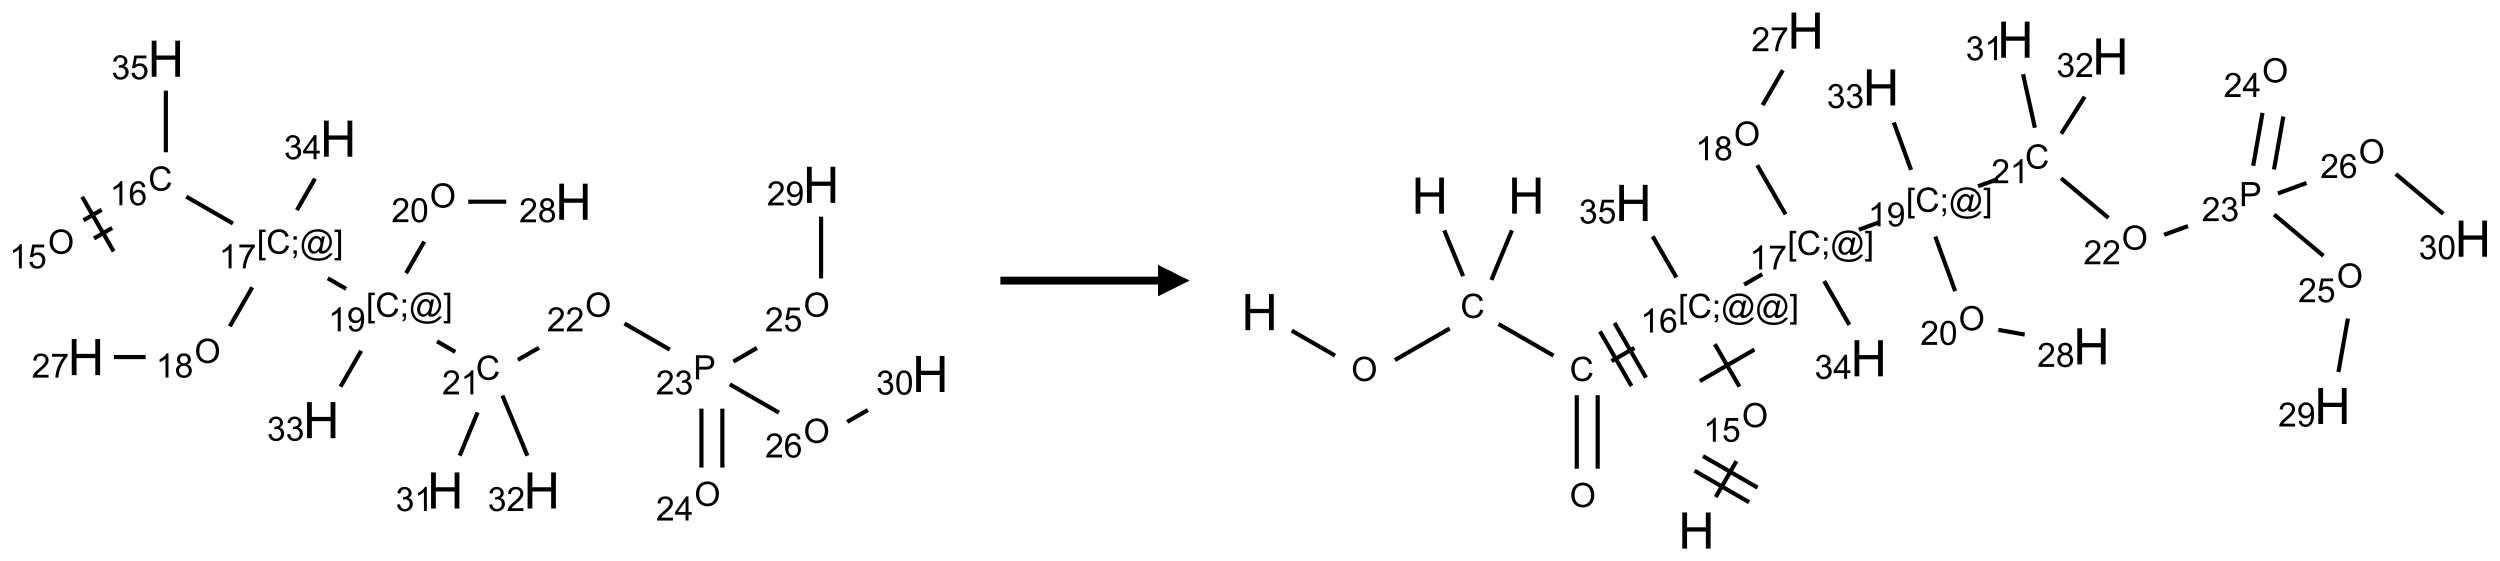 <?xml version="1.0" encoding="UTF-8"?>
<svg xmlns="http://www.w3.org/2000/svg" xmlns:xlink="http://www.w3.org/1999/xlink" width="793" height="178" viewBox="0 0 793 178">
<defs>
<g>
<g id="glyph-0-0">
<path d="M 1.332 0 L 1.332 -6.668 L 6.668 -6.668 L 6.668 0 Z M 1.5 -0.168 L 6.5 -0.168 L 6.5 -6.5 L 1.5 -6.5 Z M 1.5 -0.168 "/>
</g>
<g id="glyph-0-1">
<path d="M 0.516 -3.719 C 0.516 -4.984 0.855 -5.977 1.535 -6.695 C 2.215 -7.414 3.094 -7.77 4.172 -7.77 C 4.875 -7.77 5.512 -7.602 6.078 -7.266 C 6.645 -6.93 7.074 -6.461 7.371 -5.855 C 7.668 -5.254 7.816 -4.57 7.816 -3.809 C 7.816 -3.035 7.66 -2.34 7.348 -1.73 C 7.035 -1.117 6.594 -0.656 6.02 -0.34 C 5.449 -0.027 4.828 0.129 4.168 0.129 C 3.449 0.129 2.805 -0.043 2.238 -0.391 C 1.672 -0.738 1.246 -1.211 0.953 -1.812 C 0.66 -2.414 0.516 -3.047 0.516 -3.719 Z M 1.559 -3.703 C 1.559 -2.781 1.805 -2.059 2.301 -1.527 C 2.793 -1 3.414 -0.734 4.16 -0.734 C 4.922 -0.734 5.547 -1 6.039 -1.535 C 6.531 -2.07 6.777 -2.828 6.777 -3.812 C 6.777 -4.434 6.672 -4.977 6.461 -5.441 C 6.25 -5.902 5.945 -6.262 5.539 -6.52 C 5.133 -6.773 4.68 -6.902 4.176 -6.902 C 3.461 -6.902 2.848 -6.656 2.332 -6.164 C 1.816 -5.672 1.559 -4.852 1.559 -3.703 Z M 1.559 -3.703 "/>
</g>
<g id="glyph-0-2">
<path d="M 3.973 0 L 3.035 0 L 3.035 -5.973 C 2.809 -5.758 2.516 -5.543 2.148 -5.328 C 1.781 -5.113 1.453 -4.953 1.16 -4.844 L 1.16 -5.75 C 1.684 -5.996 2.145 -6.297 2.535 -6.645 C 2.93 -6.996 3.207 -7.336 3.371 -7.668 L 3.973 -7.668 Z M 3.973 0 "/>
</g>
<g id="glyph-0-3">
<path d="M 0.441 -2 L 1.426 -2.082 C 1.5 -1.605 1.668 -1.242 1.934 -1.004 C 2.199 -0.762 2.52 -0.641 2.895 -0.641 C 3.348 -0.641 3.73 -0.812 4.043 -1.152 C 4.355 -1.492 4.512 -1.941 4.512 -2.504 C 4.512 -3.039 4.359 -3.461 4.059 -3.77 C 3.758 -4.078 3.367 -4.234 2.879 -4.234 C 2.578 -4.234 2.305 -4.164 2.062 -4.027 C 1.82 -3.891 1.629 -3.715 1.488 -3.496 L 0.609 -3.609 L 1.348 -7.531 L 5.145 -7.531 L 5.145 -6.637 L 2.098 -6.637 L 1.688 -4.582 C 2.145 -4.902 2.625 -5.062 3.129 -5.062 C 3.797 -5.062 4.359 -4.832 4.816 -4.371 C 5.277 -3.91 5.504 -3.312 5.504 -2.59 C 5.504 -1.898 5.305 -1.301 4.902 -0.797 C 4.41 -0.18 3.742 0.129 2.895 0.129 C 2.199 0.129 1.633 -0.062 1.195 -0.453 C 0.758 -0.844 0.504 -1.359 0.441 -2 Z M 0.441 -2 "/>
</g>
<g id="glyph-0-4">
<path d="M 6.27 -2.676 L 7.281 -2.422 C 7.07 -1.594 6.688 -0.961 6.137 -0.523 C 5.586 -0.086 4.914 0.129 4.121 0.129 C 3.297 0.129 2.629 -0.039 2.113 -0.371 C 1.598 -0.707 1.203 -1.191 0.934 -1.828 C 0.664 -2.465 0.531 -3.145 0.531 -3.875 C 0.531 -4.672 0.684 -5.363 0.988 -5.957 C 1.293 -6.547 1.723 -6.996 2.285 -7.305 C 2.844 -7.613 3.461 -7.766 4.137 -7.766 C 4.898 -7.766 5.543 -7.57 6.062 -7.184 C 6.582 -6.793 6.945 -6.246 7.152 -5.543 L 6.156 -5.309 C 5.98 -5.863 5.723 -6.266 5.387 -6.52 C 5.051 -6.773 4.625 -6.902 4.113 -6.902 C 3.527 -6.902 3.039 -6.762 2.645 -6.48 C 2.25 -6.199 1.973 -5.82 1.812 -5.348 C 1.652 -4.871 1.574 -4.383 1.574 -3.879 C 1.574 -3.23 1.668 -2.664 1.855 -2.18 C 2.047 -1.695 2.34 -1.332 2.738 -1.094 C 3.137 -0.855 3.57 -0.734 4.035 -0.734 C 4.602 -0.734 5.082 -0.898 5.473 -1.223 C 5.867 -1.551 6.133 -2.035 6.27 -2.676 Z M 6.27 -2.676 "/>
</g>
<g id="glyph-0-5">
<path d="M 5.309 -5.766 L 4.375 -5.691 C 4.293 -6.059 4.172 -6.328 4.02 -6.496 C 3.766 -6.762 3.453 -6.895 3.082 -6.895 C 2.785 -6.895 2.523 -6.812 2.297 -6.645 C 2 -6.43 1.77 -6.117 1.598 -5.703 C 1.43 -5.289 1.34 -4.703 1.332 -3.938 C 1.559 -4.281 1.836 -4.535 2.16 -4.703 C 2.488 -4.871 2.828 -4.953 3.188 -4.953 C 3.812 -4.953 4.344 -4.723 4.785 -4.262 C 5.223 -3.801 5.441 -3.207 5.441 -2.48 C 5.441 -2 5.34 -1.555 5.133 -1.145 C 4.926 -0.73 4.641 -0.418 4.281 -0.199 C 3.922 0.02 3.512 0.129 3.051 0.129 C 2.27 0.129 1.633 -0.156 1.141 -0.73 C 0.648 -1.305 0.402 -2.254 0.402 -3.574 C 0.402 -5.051 0.672 -6.121 1.219 -6.793 C 1.695 -7.375 2.336 -7.668 3.141 -7.668 C 3.742 -7.668 4.234 -7.5 4.617 -7.16 C 5 -6.824 5.23 -6.359 5.309 -5.766 Z M 1.48 -2.473 C 1.48 -2.152 1.547 -1.844 1.684 -1.547 C 1.82 -1.25 2.016 -1.027 2.262 -0.871 C 2.508 -0.719 2.766 -0.641 3.035 -0.641 C 3.434 -0.641 3.773 -0.801 4.059 -1.121 C 4.344 -1.441 4.484 -1.875 4.484 -2.422 C 4.484 -2.949 4.344 -3.367 4.062 -3.668 C 3.781 -3.973 3.426 -4.125 3 -4.125 C 2.578 -4.125 2.219 -3.973 1.922 -3.668 C 1.625 -3.363 1.48 -2.969 1.48 -2.473 Z M 1.48 -2.473 "/>
</g>
<g id="glyph-0-6">
<path d="M 0.723 2.121 L 0.723 -7.637 L 2.793 -7.637 L 2.793 -6.859 L 1.66 -6.859 L 1.66 1.344 L 2.793 1.344 L 2.793 2.121 Z M 0.723 2.121 "/>
</g>
<g id="glyph-0-7">
<path d="M 0.949 -4.465 L 0.949 -5.531 L 2.016 -5.531 L 2.016 -4.465 Z M 0.949 0 L 0.949 -1.066 L 2.016 -1.066 L 2.016 0 C 2.016 0.391 1.945 0.711 1.809 0.949 C 1.668 1.191 1.449 1.379 1.145 1.512 L 0.887 1.109 C 1.082 1.023 1.23 0.895 1.324 0.727 C 1.418 0.559 1.469 0.316 1.48 0 Z M 0.949 0 "/>
</g>
<g id="glyph-0-8">
<path d="M 6.047 -0.848 C 5.82 -0.59 5.57 -0.379 5.289 -0.223 C 5.008 -0.062 4.73 0.016 4.449 0.016 C 4.141 0.016 3.84 -0.074 3.547 -0.254 C 3.254 -0.434 3.02 -0.715 2.836 -1.09 C 2.652 -1.465 2.562 -1.875 2.562 -2.324 C 2.562 -2.875 2.703 -3.43 2.988 -3.98 C 3.27 -4.535 3.621 -4.953 4.043 -5.23 C 4.461 -5.508 4.871 -5.645 5.266 -5.645 C 5.566 -5.645 5.855 -5.566 6.129 -5.41 C 6.402 -5.25 6.641 -5.012 6.84 -4.688 L 7.016 -5.496 L 7.949 -5.496 L 7.199 -2 C 7.094 -1.516 7.043 -1.246 7.043 -1.191 C 7.043 -1.098 7.078 -1.02 7.148 -0.949 C 7.219 -0.883 7.305 -0.848 7.406 -0.848 C 7.59 -0.848 7.832 -0.953 8.129 -1.168 C 8.527 -1.445 8.84 -1.816 9.07 -2.285 C 9.301 -2.75 9.418 -3.234 9.418 -3.73 C 9.418 -4.309 9.27 -4.852 8.973 -5.355 C 8.676 -5.859 8.23 -6.262 7.645 -6.562 C 7.055 -6.863 6.406 -7.016 5.691 -7.016 C 4.879 -7.016 4.137 -6.824 3.465 -6.445 C 2.793 -6.066 2.273 -5.52 1.902 -4.809 C 1.535 -4.098 1.348 -3.34 1.348 -2.527 C 1.348 -1.676 1.535 -0.941 1.902 -0.328 C 2.273 0.285 2.809 0.742 3.508 1.035 C 4.207 1.328 4.984 1.473 5.832 1.473 C 6.742 1.473 7.504 1.32 8.121 1.016 C 8.734 0.711 9.195 0.34 9.5 -0.098 L 10.441 -0.098 C 10.266 0.266 9.961 0.637 9.531 1.016 C 9.102 1.395 8.59 1.695 7.996 1.914 C 7.402 2.133 6.688 2.246 5.848 2.246 C 5.078 2.246 4.367 2.145 3.715 1.949 C 3.066 1.75 2.512 1.453 2.051 1.055 C 1.594 0.656 1.25 0.199 1.016 -0.316 C 0.723 -0.973 0.578 -1.684 0.578 -2.441 C 0.578 -3.289 0.75 -4.098 1.098 -4.863 C 1.523 -5.805 2.125 -6.527 2.902 -7.027 C 3.684 -7.527 4.629 -7.777 5.738 -7.777 C 6.602 -7.777 7.375 -7.602 8.059 -7.246 C 8.746 -6.895 9.285 -6.371 9.684 -5.672 C 10.02 -5.07 10.188 -4.418 10.188 -3.715 C 10.188 -2.707 9.832 -1.812 9.125 -1.031 C 8.492 -0.328 7.801 0.02 7.051 0.02 C 6.812 0.02 6.617 -0.016 6.473 -0.09 C 6.324 -0.16 6.215 -0.266 6.145 -0.402 C 6.102 -0.488 6.066 -0.637 6.047 -0.848 Z M 3.527 -2.262 C 3.527 -1.785 3.641 -1.414 3.863 -1.152 C 4.09 -0.887 4.348 -0.754 4.641 -0.754 C 4.836 -0.754 5.039 -0.812 5.254 -0.93 C 5.469 -1.047 5.676 -1.219 5.871 -1.449 C 6.066 -1.676 6.23 -1.969 6.355 -2.32 C 6.48 -2.672 6.543 -3.027 6.543 -3.379 C 6.543 -3.852 6.426 -4.219 6.191 -4.48 C 5.957 -4.738 5.672 -4.871 5.332 -4.871 C 5.109 -4.871 4.902 -4.812 4.707 -4.699 C 4.512 -4.586 4.32 -4.406 4.137 -4.156 C 3.953 -3.906 3.805 -3.602 3.691 -3.246 C 3.582 -2.887 3.527 -2.559 3.527 -2.262 Z M 3.527 -2.262 "/>
</g>
<g id="glyph-0-9">
<path d="M 2.27 2.121 L 0.203 2.121 L 0.203 1.344 L 1.332 1.344 L 1.332 -6.859 L 0.203 -6.859 L 0.203 -7.637 L 2.27 -7.637 Z M 2.27 2.121 "/>
</g>
<g id="glyph-0-10">
<path d="M 0.504 -6.637 L 0.504 -7.535 L 5.449 -7.535 L 5.449 -6.809 C 4.961 -6.289 4.48 -5.602 4.004 -4.746 C 3.527 -3.887 3.156 -3.004 2.895 -2.098 C 2.707 -1.461 2.59 -0.762 2.535 0 L 1.574 0 C 1.582 -0.602 1.703 -1.328 1.926 -2.176 C 2.152 -3.027 2.477 -3.848 2.898 -4.637 C 3.32 -5.426 3.77 -6.094 4.246 -6.637 Z M 0.504 -6.637 "/>
</g>
<g id="glyph-0-11">
<path d="M 1.887 -4.141 C 1.496 -4.281 1.207 -4.484 1.02 -4.75 C 0.832 -5.016 0.738 -5.328 0.738 -5.699 C 0.738 -6.254 0.938 -6.719 1.34 -7.098 C 1.738 -7.477 2.27 -7.668 2.934 -7.668 C 3.598 -7.668 4.137 -7.473 4.543 -7.086 C 4.949 -6.699 5.152 -6.227 5.152 -5.672 C 5.152 -5.316 5.059 -5.008 4.871 -4.746 C 4.688 -4.484 4.406 -4.281 4.027 -4.141 C 4.496 -3.988 4.852 -3.742 5.098 -3.402 C 5.34 -3.062 5.465 -2.656 5.465 -2.184 C 5.465 -1.531 5.234 -0.98 4.77 -0.535 C 4.309 -0.09 3.703 0.129 2.949 0.129 C 2.195 0.129 1.586 -0.094 1.125 -0.539 C 0.664 -0.984 0.434 -1.543 0.434 -2.207 C 0.434 -2.703 0.559 -3.121 0.809 -3.457 C 1.062 -3.793 1.422 -4.02 1.887 -4.141 Z M 1.699 -5.73 C 1.699 -5.367 1.812 -5.074 2.047 -4.844 C 2.281 -4.613 2.582 -4.5 2.953 -4.5 C 3.312 -4.5 3.609 -4.613 3.84 -4.84 C 4.07 -5.066 4.188 -5.348 4.188 -5.676 C 4.188 -6.02 4.07 -6.309 3.832 -6.543 C 3.594 -6.777 3.297 -6.895 2.941 -6.895 C 2.586 -6.895 2.289 -6.781 2.051 -6.551 C 1.816 -6.324 1.699 -6.047 1.699 -5.73 Z M 1.395 -2.203 C 1.395 -1.938 1.461 -1.676 1.586 -1.426 C 1.711 -1.176 1.902 -0.984 2.152 -0.848 C 2.402 -0.711 2.672 -0.641 2.957 -0.641 C 3.406 -0.641 3.777 -0.785 4.066 -1.074 C 4.359 -1.363 4.504 -1.727 4.504 -2.172 C 4.504 -2.625 4.355 -2.996 4.055 -3.293 C 3.754 -3.586 3.379 -3.734 2.926 -3.734 C 2.484 -3.734 2.121 -3.59 1.832 -3.297 C 1.543 -3.004 1.395 -2.641 1.395 -2.203 Z M 1.395 -2.203 "/>
</g>
<g id="glyph-0-12">
<path d="M 5.371 -0.902 L 5.371 0 L 0.324 0 C 0.316 -0.227 0.352 -0.441 0.434 -0.652 C 0.562 -0.996 0.766 -1.332 1.051 -1.668 C 1.332 -2 1.742 -2.387 2.277 -2.824 C 3.105 -3.504 3.668 -4.043 3.957 -4.441 C 4.25 -4.84 4.395 -5.215 4.395 -5.566 C 4.395 -5.938 4.262 -6.254 3.996 -6.508 C 3.73 -6.762 3.387 -6.891 2.957 -6.891 C 2.508 -6.891 2.145 -6.754 1.875 -6.484 C 1.605 -6.215 1.469 -5.84 1.465 -5.359 L 0.5 -5.457 C 0.566 -6.176 0.812 -6.727 1.246 -7.102 C 1.676 -7.477 2.254 -7.668 2.98 -7.668 C 3.711 -7.668 4.293 -7.465 4.719 -7.059 C 5.145 -6.652 5.359 -6.148 5.359 -5.547 C 5.359 -5.242 5.297 -4.941 5.172 -4.645 C 5.047 -4.352 4.84 -4.039 4.551 -3.715 C 4.262 -3.387 3.777 -2.938 3.105 -2.371 C 2.543 -1.898 2.18 -1.578 2.02 -1.41 C 1.859 -1.242 1.73 -1.07 1.625 -0.902 Z M 5.371 -0.902 "/>
</g>
<g id="glyph-0-13">
<path d="M 0.582 -1.766 L 1.484 -1.848 C 1.562 -1.426 1.707 -1.117 1.922 -0.926 C 2.137 -0.734 2.414 -0.641 2.75 -0.641 C 3.039 -0.641 3.289 -0.707 3.508 -0.84 C 3.727 -0.973 3.902 -1.148 4.043 -1.367 C 4.18 -1.586 4.297 -1.887 4.391 -2.262 C 4.484 -2.637 4.531 -3.016 4.531 -3.406 C 4.531 -3.449 4.531 -3.512 4.527 -3.594 C 4.34 -3.297 4.082 -3.055 3.758 -2.867 C 3.434 -2.68 3.082 -2.59 2.703 -2.59 C 2.07 -2.59 1.535 -2.816 1.098 -3.277 C 0.66 -3.734 0.441 -4.34 0.441 -5.09 C 0.441 -5.863 0.672 -6.484 1.129 -6.957 C 1.586 -7.43 2.156 -7.668 2.844 -7.668 C 3.34 -7.668 3.793 -7.531 4.207 -7.266 C 4.617 -7 4.93 -6.617 5.145 -6.121 C 5.355 -5.629 5.465 -4.91 5.465 -3.973 C 5.465 -2.996 5.359 -2.223 5.145 -1.645 C 4.934 -1.066 4.617 -0.625 4.199 -0.324 C 3.781 -0.02 3.293 0.129 2.73 0.129 C 2.133 0.129 1.645 -0.035 1.266 -0.367 C 0.887 -0.699 0.66 -1.164 0.582 -1.766 Z M 4.422 -5.137 C 4.422 -5.676 4.277 -6.102 3.992 -6.418 C 3.707 -6.734 3.359 -6.891 2.957 -6.891 C 2.543 -6.891 2.18 -6.719 1.871 -6.379 C 1.562 -6.039 1.406 -5.598 1.406 -5.059 C 1.406 -4.57 1.555 -4.176 1.848 -3.871 C 2.141 -3.566 2.5 -3.418 2.934 -3.418 C 3.367 -3.418 3.723 -3.57 4.004 -3.871 C 4.281 -4.176 4.422 -4.598 4.422 -5.137 Z M 4.422 -5.137 "/>
</g>
<g id="glyph-0-14">
<path d="M 0.441 -3.766 C 0.441 -4.668 0.535 -5.395 0.723 -5.945 C 0.906 -6.496 1.184 -6.922 1.551 -7.219 C 1.918 -7.516 2.375 -7.668 2.934 -7.668 C 3.344 -7.668 3.703 -7.586 4.012 -7.418 C 4.32 -7.254 4.574 -7.016 4.777 -6.707 C 4.977 -6.395 5.137 -6.016 5.25 -5.57 C 5.363 -5.125 5.422 -4.523 5.422 -3.766 C 5.422 -2.871 5.328 -2.148 5.145 -1.598 C 4.961 -1.047 4.688 -0.621 4.32 -0.32 C 3.953 -0.02 3.492 0.129 2.934 0.129 C 2.195 0.129 1.617 -0.133 1.199 -0.66 C 0.695 -1.297 0.441 -2.332 0.441 -3.766 Z M 1.406 -3.766 C 1.406 -2.512 1.555 -1.68 1.848 -1.262 C 2.141 -0.848 2.5 -0.641 2.934 -0.641 C 3.363 -0.641 3.727 -0.848 4.02 -1.266 C 4.312 -1.684 4.457 -2.516 4.457 -3.766 C 4.457 -5.023 4.312 -5.859 4.02 -6.27 C 3.727 -6.684 3.359 -6.891 2.922 -6.891 C 2.492 -6.891 2.148 -6.707 1.891 -6.344 C 1.566 -5.879 1.406 -5.02 1.406 -3.766 Z M 1.406 -3.766 "/>
</g>
<g id="glyph-0-15">
<path d="M 0.824 0 L 0.824 -7.637 L 3.703 -7.637 C 4.211 -7.637 4.598 -7.609 4.863 -7.562 C 5.238 -7.5 5.555 -7.383 5.809 -7.207 C 6.062 -7.031 6.266 -6.785 6.418 -6.469 C 6.574 -6.152 6.652 -5.805 6.652 -5.426 C 6.652 -4.777 6.445 -4.227 6.031 -3.777 C 5.617 -3.328 4.871 -3.105 3.793 -3.105 L 1.832 -3.105 L 1.832 0 Z M 1.832 -4.004 L 3.809 -4.004 C 4.461 -4.004 4.922 -4.125 5.199 -4.371 C 5.473 -4.613 5.609 -4.953 5.609 -5.395 C 5.609 -5.715 5.527 -5.988 5.367 -6.215 C 5.207 -6.441 4.992 -6.594 4.73 -6.668 C 4.559 -6.711 4.246 -6.734 3.785 -6.734 L 1.832 -6.734 Z M 1.832 -4.004 "/>
</g>
<g id="glyph-0-16">
<path d="M 0.449 -2.016 L 1.387 -2.141 C 1.492 -1.609 1.676 -1.227 1.934 -0.992 C 2.191 -0.758 2.508 -0.641 2.879 -0.641 C 3.32 -0.641 3.695 -0.793 3.996 -1.098 C 4.301 -1.402 4.453 -1.781 4.453 -2.234 C 4.453 -2.664 4.312 -3.02 4.031 -3.301 C 3.75 -3.578 3.391 -3.719 2.957 -3.719 C 2.781 -3.719 2.562 -3.684 2.297 -3.613 L 2.402 -4.438 C 2.465 -4.43 2.516 -4.426 2.551 -4.426 C 2.949 -4.426 3.312 -4.531 3.629 -4.738 C 3.949 -4.949 4.109 -5.27 4.109 -5.703 C 4.109 -6.047 3.992 -6.332 3.762 -6.559 C 3.527 -6.785 3.227 -6.895 2.859 -6.895 C 2.496 -6.895 2.191 -6.781 1.949 -6.551 C 1.707 -6.324 1.547 -5.98 1.48 -5.52 L 0.543 -5.688 C 0.656 -6.316 0.918 -6.805 1.324 -7.148 C 1.73 -7.492 2.234 -7.668 2.84 -7.668 C 3.254 -7.668 3.641 -7.578 3.988 -7.398 C 4.34 -7.219 4.609 -6.977 4.793 -6.668 C 4.98 -6.359 5.074 -6.031 5.074 -5.684 C 5.074 -5.352 4.984 -5.051 4.809 -4.781 C 4.629 -4.512 4.367 -4.297 4.02 -4.137 C 4.473 -4.031 4.824 -3.816 5.074 -3.488 C 5.324 -3.16 5.449 -2.75 5.449 -2.254 C 5.449 -1.59 5.203 -1.023 4.719 -0.559 C 4.234 -0.098 3.617 0.137 2.875 0.137 C 2.203 0.137 1.648 -0.062 1.207 -0.465 C 0.762 -0.863 0.512 -1.379 0.449 -2.016 Z M 0.449 -2.016 "/>
</g>
<g id="glyph-0-17">
<path d="M 3.449 0 L 3.449 -1.828 L 0.137 -1.828 L 0.137 -2.688 L 3.621 -7.637 L 4.387 -7.637 L 4.387 -2.688 L 5.418 -2.688 L 5.418 -1.828 L 4.387 -1.828 L 4.387 0 Z M 3.449 -2.688 L 3.449 -6.129 L 1.059 -2.688 Z M 3.449 -2.688 "/>
</g>
<g id="glyph-1-0">
<path d="M 2 0 L 2 -10 L 10 -10 L 10 0 Z M 2.25 -0.25 L 9.75 -0.25 L 9.75 -9.75 L 2.25 -9.75 Z M 2.25 -0.25 "/>
</g>
<g id="glyph-1-1">
<path d="M 1.281 0 L 1.281 -11.453 L 2.797 -11.453 L 2.797 -6.75 L 8.75 -6.75 L 8.75 -11.453 L 10.266 -11.453 L 10.266 0 L 8.75 0 L 8.75 -5.398 L 2.797 -5.398 L 2.797 0 Z M 1.281 0 "/>
</g>
</g>
</defs>
<path fill="none" stroke-width="0.033" stroke-linecap="butt" stroke-linejoin="miter" stroke="rgb(0%, 0%, 0%)" stroke-opacity="1" stroke-miterlimit="10" d="M 0.296 1.425 L 0.44 1.342 " transform="matrix(40, 0, 0, 40, 17.971, 18.623)"/>
<path fill="none" stroke-width="0.033" stroke-linecap="butt" stroke-linejoin="miter" stroke="rgb(0%, 0%, 0%)" stroke-opacity="1" stroke-miterlimit="10" d="M 0.213 1.281 L 0.357 1.198 " transform="matrix(40, 0, 0, 40, 17.971, 18.623)"/>
<path fill="none" stroke-width="0.033" stroke-linecap="butt" stroke-linejoin="miter" stroke="rgb(0%, 0%, 0%)" stroke-opacity="1" stroke-miterlimit="10" d="M 0.452 1.528 L 0.202 1.095 " transform="matrix(40, 0, 0, 40, 17.971, 18.623)"/>
<path fill="none" stroke-width="0.033" stroke-linecap="butt" stroke-linejoin="miter" stroke="rgb(0%, 0%, 0%)" stroke-opacity="1" stroke-miterlimit="10" d="M 1.028 1.094 L 1.398 1.307 " transform="matrix(40, 0, 0, 40, 17.971, 18.623)"/>
<path fill="none" stroke-width="0.033" stroke-linecap="butt" stroke-linejoin="miter" stroke="rgb(0%, 0%, 0%)" stroke-opacity="1" stroke-miterlimit="10" d="M 1.551 1.813 L 1.373 2.122 " transform="matrix(40, 0, 0, 40, 17.971, 18.623)"/>
<path fill="none" stroke-width="0.033" stroke-linecap="butt" stroke-linejoin="miter" stroke="rgb(0%, 0%, 0%)" stroke-opacity="1" stroke-miterlimit="10" d="M 0.706 2.366 L 0.454 2.366 " transform="matrix(40, 0, 0, 40, 17.971, 18.623)"/>
<path fill="none" stroke-width="0.033" stroke-linecap="butt" stroke-linejoin="miter" stroke="rgb(0%, 0%, 0%)" stroke-opacity="1" stroke-miterlimit="10" d="M 2.15 1.741 L 2.295 1.825 " transform="matrix(40, 0, 0, 40, 17.971, 18.623)"/>
<path fill="none" stroke-width="0.033" stroke-linecap="butt" stroke-linejoin="miter" stroke="rgb(0%, 0%, 0%)" stroke-opacity="1" stroke-miterlimit="10" d="M 2.771 1.701 L 2.915 1.45 " transform="matrix(40, 0, 0, 40, 17.971, 18.623)"/>
<path fill="none" stroke-width="0.033" stroke-linecap="butt" stroke-linejoin="miter" stroke="rgb(0%, 0%, 0%)" stroke-opacity="1" stroke-miterlimit="10" d="M 3.264 1.134 L 3.565 1.134 " transform="matrix(40, 0, 0, 40, 17.971, 18.623)"/>
<path fill="none" stroke-width="0.033" stroke-linecap="butt" stroke-linejoin="miter" stroke="rgb(0%, 0%, 0%)" stroke-opacity="1" stroke-miterlimit="10" d="M 3.016 2.241 L 3.161 2.325 " transform="matrix(40, 0, 0, 40, 17.971, 18.623)"/>
<path fill="none" stroke-width="0.033" stroke-linecap="butt" stroke-linejoin="miter" stroke="rgb(0%, 0%, 0%)" stroke-opacity="1" stroke-miterlimit="10" d="M 3.657 2.388 L 3.825 2.292 " transform="matrix(40, 0, 0, 40, 17.971, 18.623)"/>
<path fill="none" stroke-width="0.033" stroke-linecap="butt" stroke-linejoin="miter" stroke="rgb(0%, 0%, 0%)" stroke-opacity="1" stroke-miterlimit="10" d="M 4.503 2.1 L 4.862 2.307 " transform="matrix(40, 0, 0, 40, 17.971, 18.623)"/>
<path fill="none" stroke-width="0.033" stroke-linecap="butt" stroke-linejoin="miter" stroke="rgb(0%, 0%, 0%)" stroke-opacity="1" stroke-miterlimit="10" d="M 5.113 2.775 L 5.113 3.242 " transform="matrix(40, 0, 0, 40, 17.971, 18.623)"/>
<path fill="none" stroke-width="0.033" stroke-linecap="butt" stroke-linejoin="miter" stroke="rgb(0%, 0%, 0%)" stroke-opacity="1" stroke-miterlimit="10" d="M 5.279 2.775 L 5.279 3.242 " transform="matrix(40, 0, 0, 40, 17.971, 18.623)"/>
<path fill="none" stroke-width="0.033" stroke-linecap="butt" stroke-linejoin="miter" stroke="rgb(0%, 0%, 0%)" stroke-opacity="1" stroke-miterlimit="10" d="M 5.366 2.402 L 5.553 2.294 " transform="matrix(40, 0, 0, 40, 17.971, 18.623)"/>
<path fill="none" stroke-width="0.033" stroke-linecap="butt" stroke-linejoin="miter" stroke="rgb(0%, 0%, 0%)" stroke-opacity="1" stroke-miterlimit="10" d="M 6.062 1.742 L 6.062 1.253 " transform="matrix(40, 0, 0, 40, 17.971, 18.623)"/>
<path fill="none" stroke-width="0.033" stroke-linecap="butt" stroke-linejoin="miter" stroke="rgb(0%, 0%, 0%)" stroke-opacity="1" stroke-miterlimit="10" d="M 5.338 2.582 L 5.728 2.807 " transform="matrix(40, 0, 0, 40, 17.971, 18.623)"/>
<path fill="none" stroke-width="0.033" stroke-linecap="butt" stroke-linejoin="miter" stroke="rgb(0%, 0%, 0%)" stroke-opacity="1" stroke-miterlimit="10" d="M 6.269 2.88 L 6.433 2.786 " transform="matrix(40, 0, 0, 40, 17.971, 18.623)"/>
<path fill="none" stroke-width="0.033" stroke-linecap="butt" stroke-linejoin="miter" stroke="rgb(0%, 0%, 0%)" stroke-opacity="1" stroke-miterlimit="10" d="M 3.338 2.805 L 3.196 3.148 " transform="matrix(40, 0, 0, 40, 17.971, 18.623)"/>
<path fill="none" stroke-width="0.033" stroke-linecap="butt" stroke-linejoin="miter" stroke="rgb(0%, 0%, 0%)" stroke-opacity="1" stroke-miterlimit="10" d="M 3.535 2.671 L 3.733 3.148 " transform="matrix(40, 0, 0, 40, 17.971, 18.623)"/>
<path fill="none" stroke-width="0.033" stroke-linecap="butt" stroke-linejoin="miter" stroke="rgb(0%, 0%, 0%)" stroke-opacity="1" stroke-miterlimit="10" d="M 2.415 2.316 L 2.251 2.601 " transform="matrix(40, 0, 0, 40, 17.971, 18.623)"/>
<path fill="none" stroke-width="0.033" stroke-linecap="butt" stroke-linejoin="miter" stroke="rgb(0%, 0%, 0%)" stroke-opacity="1" stroke-miterlimit="10" d="M 1.905 1.201 L 2.049 0.951 " transform="matrix(40, 0, 0, 40, 17.971, 18.623)"/>
<path fill="none" stroke-width="0.033" stroke-linecap="butt" stroke-linejoin="miter" stroke="rgb(0%, 0%, 0%)" stroke-opacity="1" stroke-miterlimit="10" d="M 0.866 0.742 L 0.866 0.253 " transform="matrix(40, 0, 0, 40, 17.971, 18.623)"/>
<g fill="rgb(0%, 0%, 0%)" fill-opacity="1">
<use xlink:href="#glyph-0-1" x="15.215" y="80.473"/>
</g>
<g fill="rgb(0%, 0%, 0%)" fill-opacity="1">
<use xlink:href="#glyph-0-2" x="2.957" y="85.105"/>
<use xlink:href="#glyph-0-3" x="8.889" y="85.105"/>
</g>
<g fill="rgb(0%, 0%, 0%)" fill-opacity="1">
<use xlink:href="#glyph-0-4" x="47.02" y="60.469"/>
</g>
<g fill="rgb(0%, 0%, 0%)" fill-opacity="1">
<use xlink:href="#glyph-0-2" x="34.84" y="65.105"/>
<use xlink:href="#glyph-0-5" x="40.772" y="65.105"/>
</g>
<g fill="rgb(0%, 0%, 0%)" fill-opacity="1">
<use xlink:href="#glyph-0-6" x="81.465" y="80.477"/>
<use xlink:href="#glyph-0-4" x="84.428" y="80.477"/>
<use xlink:href="#glyph-0-7" x="92.132" y="80.477"/>
<use xlink:href="#glyph-0-8" x="95.095" y="80.477"/>
<use xlink:href="#glyph-0-9" x="105.923" y="80.477"/>
</g>
<g fill="rgb(0%, 0%, 0%)" fill-opacity="1">
<use xlink:href="#glyph-0-2" x="69.477" y="85.105"/>
<use xlink:href="#glyph-0-10" x="75.409" y="85.105"/>
</g>
<g fill="rgb(0%, 0%, 0%)" fill-opacity="1">
<use xlink:href="#glyph-0-1" x="61.676" y="115.113"/>
</g>
<g fill="rgb(0%, 0%, 0%)" fill-opacity="1">
<use xlink:href="#glyph-0-2" x="49.461" y="119.746"/>
<use xlink:href="#glyph-0-11" x="55.393" y="119.746"/>
</g>
<g fill="rgb(0%, 0%, 0%)" fill-opacity="1">
<use xlink:href="#glyph-1-1" x="21.48" y="118.992"/>
</g>
<g fill="rgb(0%, 0%, 0%)" fill-opacity="1">
<use xlink:href="#glyph-0-12" x="10.047" y="119.785"/>
<use xlink:href="#glyph-0-10" x="15.979" y="119.785"/>
</g>
<g fill="rgb(0%, 0%, 0%)" fill-opacity="1">
<use xlink:href="#glyph-0-6" x="116.105" y="100.477"/>
<use xlink:href="#glyph-0-4" x="119.069" y="100.477"/>
<use xlink:href="#glyph-0-7" x="126.772" y="100.477"/>
<use xlink:href="#glyph-0-8" x="129.736" y="100.477"/>
<use xlink:href="#glyph-0-9" x="140.564" y="100.477"/>
</g>
<g fill="rgb(0%, 0%, 0%)" fill-opacity="1">
<use xlink:href="#glyph-0-2" x="104.102" y="105.105"/>
<use xlink:href="#glyph-0-13" x="110.034" y="105.105"/>
</g>
<g fill="rgb(0%, 0%, 0%)" fill-opacity="1">
<use xlink:href="#glyph-0-1" x="136.316" y="65.832"/>
</g>
<g fill="rgb(0%, 0%, 0%)" fill-opacity="1">
<use xlink:href="#glyph-0-12" x="124.145" y="70.461"/>
<use xlink:href="#glyph-0-14" x="130.077" y="70.461"/>
</g>
<g fill="rgb(0%, 0%, 0%)" fill-opacity="1">
<use xlink:href="#glyph-1-1" x="176.121" y="69.711"/>
</g>
<g fill="rgb(0%, 0%, 0%)" fill-opacity="1">
<use xlink:href="#glyph-0-12" x="164.672" y="70.5"/>
<use xlink:href="#glyph-0-11" x="170.604" y="70.5"/>
</g>
<g fill="rgb(0%, 0%, 0%)" fill-opacity="1">
<use xlink:href="#glyph-0-4" x="150.941" y="120.469"/>
</g>
<g fill="rgb(0%, 0%, 0%)" fill-opacity="1">
<use xlink:href="#glyph-0-12" x="140.234" y="125.105"/>
<use xlink:href="#glyph-0-2" x="146.167" y="125.105"/>
</g>
<g fill="rgb(0%, 0%, 0%)" fill-opacity="1">
<use xlink:href="#glyph-0-1" x="185.598" y="100.473"/>
</g>
<g fill="rgb(0%, 0%, 0%)" fill-opacity="1">
<use xlink:href="#glyph-0-12" x="173.48" y="105.105"/>
<use xlink:href="#glyph-0-12" x="179.413" y="105.105"/>
</g>
<g fill="rgb(0%, 0%, 0%)" fill-opacity="1">
<use xlink:href="#glyph-0-15" x="219.93" y="120.336"/>
</g>
<g fill="rgb(0%, 0%, 0%)" fill-opacity="1">
<use xlink:href="#glyph-0-12" x="208.043" y="125.105"/>
<use xlink:href="#glyph-0-16" x="213.975" y="125.105"/>
</g>
<g fill="rgb(0%, 0%, 0%)" fill-opacity="1">
<use xlink:href="#glyph-0-1" x="220.238" y="160.473"/>
</g>
<g fill="rgb(0%, 0%, 0%)" fill-opacity="1">
<use xlink:href="#glyph-0-12" x="208.074" y="165.105"/>
<use xlink:href="#glyph-0-17" x="214.007" y="165.105"/>
</g>
<g fill="rgb(0%, 0%, 0%)" fill-opacity="1">
<use xlink:href="#glyph-0-1" x="254.879" y="100.473"/>
</g>
<g fill="rgb(0%, 0%, 0%)" fill-opacity="1">
<use xlink:href="#glyph-0-12" x="242.625" y="105.105"/>
<use xlink:href="#glyph-0-3" x="248.557" y="105.105"/>
</g>
<g fill="rgb(0%, 0%, 0%)" fill-opacity="1">
<use xlink:href="#glyph-1-1" x="254.684" y="64.352"/>
</g>
<g fill="rgb(0%, 0%, 0%)" fill-opacity="1">
<use xlink:href="#glyph-0-12" x="243.238" y="65.145"/>
<use xlink:href="#glyph-0-13" x="249.171" y="65.145"/>
</g>
<g fill="rgb(0%, 0%, 0%)" fill-opacity="1">
<use xlink:href="#glyph-0-1" x="254.879" y="140.473"/>
</g>
<g fill="rgb(0%, 0%, 0%)" fill-opacity="1">
<use xlink:href="#glyph-0-12" x="242.688" y="145.105"/>
<use xlink:href="#glyph-0-5" x="248.62" y="145.105"/>
</g>
<g fill="rgb(0%, 0%, 0%)" fill-opacity="1">
<use xlink:href="#glyph-1-1" x="289.328" y="124.352"/>
</g>
<g fill="rgb(0%, 0%, 0%)" fill-opacity="1">
<use xlink:href="#glyph-0-16" x="277.918" y="125.145"/>
<use xlink:href="#glyph-0-14" x="283.85" y="125.145"/>
</g>
<g fill="rgb(0%, 0%, 0%)" fill-opacity="1">
<use xlink:href="#glyph-1-1" x="135.453" y="161.305"/>
</g>
<g fill="rgb(0%, 0%, 0%)" fill-opacity="1">
<use xlink:href="#glyph-0-16" x="125.496" y="162.098"/>
<use xlink:href="#glyph-0-2" x="131.428" y="162.098"/>
</g>
<g fill="rgb(0%, 0%, 0%)" fill-opacity="1">
<use xlink:href="#glyph-1-1" x="166.07" y="161.305"/>
</g>
<g fill="rgb(0%, 0%, 0%)" fill-opacity="1">
<use xlink:href="#glyph-0-16" x="154.715" y="162.098"/>
<use xlink:href="#glyph-0-12" x="160.647" y="162.098"/>
</g>
<g fill="rgb(0%, 0%, 0%)" fill-opacity="1">
<use xlink:href="#glyph-1-1" x="96.121" y="138.992"/>
</g>
<g fill="rgb(0%, 0%, 0%)" fill-opacity="1">
<use xlink:href="#glyph-0-16" x="84.688" y="139.785"/>
<use xlink:href="#glyph-0-16" x="90.62" y="139.785"/>
</g>
<g fill="rgb(0%, 0%, 0%)" fill-opacity="1">
<use xlink:href="#glyph-1-1" x="101.48" y="49.711"/>
</g>
<g fill="rgb(0%, 0%, 0%)" fill-opacity="1">
<use xlink:href="#glyph-0-16" x="90.078" y="50.5"/>
<use xlink:href="#glyph-0-17" x="96.01" y="50.5"/>
</g>
<g fill="rgb(0%, 0%, 0%)" fill-opacity="1">
<use xlink:href="#glyph-1-1" x="46.84" y="24.352"/>
</g>
<g fill="rgb(0%, 0%, 0%)" fill-opacity="1">
<use xlink:href="#glyph-0-16" x="35.348" y="25.145"/>
<use xlink:href="#glyph-0-3" x="41.28" y="25.145"/>
</g>
<path fill-rule="nonzero" fill="rgb(0%, 0%, 0%)" fill-opacity="1" d="M 317.32 90.25 L 367.32 90.25 L 367.32 94 L 377.32 89 L 367.32 84 L 367.32 87.75 L 317.32 87.75 "/>
<path fill="none" stroke-width="0.033" stroke-linecap="butt" stroke-linejoin="miter" stroke="rgb(0%, 0%, 0%)" stroke-opacity="1" stroke-miterlimit="10" d="M 0.255 2.379 L 0.598 2.577 " transform="matrix(40, 0, 0, 40, 399.549, 9.719)"/>
<path fill="none" stroke-width="0.033" stroke-linecap="butt" stroke-linejoin="miter" stroke="rgb(0%, 0%, 0%)" stroke-opacity="1" stroke-miterlimit="10" d="M 1.073 2.612 L 1.507 2.362 " transform="matrix(40, 0, 0, 40, 399.549, 9.719)"/>
<path fill="none" stroke-width="0.033" stroke-linecap="butt" stroke-linejoin="miter" stroke="rgb(0%, 0%, 0%)" stroke-opacity="1" stroke-miterlimit="10" d="M 1.614 1.947 L 1.464 1.584 " transform="matrix(40, 0, 0, 40, 399.549, 9.719)"/>
<path fill="none" stroke-width="0.033" stroke-linecap="butt" stroke-linejoin="miter" stroke="rgb(0%, 0%, 0%)" stroke-opacity="1" stroke-miterlimit="10" d="M 1.838 1.977 L 2.001 1.584 " transform="matrix(40, 0, 0, 40, 399.549, 9.719)"/>
<path fill="none" stroke-width="0.033" stroke-linecap="butt" stroke-linejoin="miter" stroke="rgb(0%, 0%, 0%)" stroke-opacity="1" stroke-miterlimit="10" d="M 1.894 2.326 L 2.33 2.577 " transform="matrix(40, 0, 0, 40, 399.549, 9.719)"/>
<path fill="none" stroke-width="0.033" stroke-linecap="butt" stroke-linejoin="miter" stroke="rgb(0%, 0%, 0%)" stroke-opacity="1" stroke-miterlimit="10" d="M 2.515 2.891 L 2.515 3.474 " transform="matrix(40, 0, 0, 40, 399.549, 9.719)"/>
<path fill="none" stroke-width="0.033" stroke-linecap="butt" stroke-linejoin="miter" stroke="rgb(0%, 0%, 0%)" stroke-opacity="1" stroke-miterlimit="10" d="M 2.681 2.891 L 2.681 3.474 " transform="matrix(40, 0, 0, 40, 399.549, 9.719)"/>
<path fill="none" stroke-width="0.033" stroke-linecap="butt" stroke-linejoin="miter" stroke="rgb(0%, 0%, 0%)" stroke-opacity="1" stroke-miterlimit="10" d="M 2.791 2.621 L 2.972 2.516 " transform="matrix(40, 0, 0, 40, 399.549, 9.719)"/>
<path fill="none" stroke-width="0.033" stroke-linecap="butt" stroke-linejoin="miter" stroke="rgb(0%, 0%, 0%)" stroke-opacity="1" stroke-miterlimit="10" d="M 3.064 2.751 L 2.814 2.318 " transform="matrix(40, 0, 0, 40, 399.549, 9.719)"/>
<path fill="none" stroke-width="0.033" stroke-linecap="butt" stroke-linejoin="miter" stroke="rgb(0%, 0%, 0%)" stroke-opacity="1" stroke-miterlimit="10" d="M 2.949 2.818 L 2.699 2.385 " transform="matrix(40, 0, 0, 40, 399.549, 9.719)"/>
<path fill="none" stroke-width="0.033" stroke-linecap="butt" stroke-linejoin="miter" stroke="rgb(0%, 0%, 0%)" stroke-opacity="1" stroke-miterlimit="10" d="M 3.61 2.486 L 3.805 2.823 " transform="matrix(40, 0, 0, 40, 399.549, 9.719)"/>
<path fill="none" stroke-width="0.033" stroke-linecap="butt" stroke-linejoin="miter" stroke="rgb(0%, 0%, 0%)" stroke-opacity="1" stroke-miterlimit="10" d="M 3.491 2.779 L 3.924 2.529 " transform="matrix(40, 0, 0, 40, 399.549, 9.719)"/>
<path fill="none" stroke-width="0.033" stroke-linecap="butt" stroke-linejoin="miter" stroke="rgb(0%, 0%, 0%)" stroke-opacity="1" stroke-miterlimit="10" d="M 3.781 3.414 L 3.617 3.699 " transform="matrix(40, 0, 0, 40, 399.549, 9.719)"/>
<path fill="none" stroke-width="0.033" stroke-linecap="butt" stroke-linejoin="miter" stroke="rgb(0%, 0%, 0%)" stroke-opacity="1" stroke-miterlimit="10" d="M 3.449 3.49 L 3.882 3.74 " transform="matrix(40, 0, 0, 40, 399.549, 9.719)"/>
<path fill="none" stroke-width="0.033" stroke-linecap="butt" stroke-linejoin="miter" stroke="rgb(0%, 0%, 0%)" stroke-opacity="1" stroke-miterlimit="10" d="M 3.516 3.374 L 3.949 3.624 " transform="matrix(40, 0, 0, 40, 399.549, 9.719)"/>
<path fill="none" stroke-width="0.033" stroke-linecap="butt" stroke-linejoin="miter" stroke="rgb(0%, 0%, 0%)" stroke-opacity="1" stroke-miterlimit="10" d="M 3.842 2.014 L 3.986 1.931 " transform="matrix(40, 0, 0, 40, 399.549, 9.719)"/>
<path fill="none" stroke-width="0.033" stroke-linecap="butt" stroke-linejoin="miter" stroke="rgb(0%, 0%, 0%)" stroke-opacity="1" stroke-miterlimit="10" d="M 4.171 1.457 L 3.946 1.067 " transform="matrix(40, 0, 0, 40, 399.549, 9.719)"/>
<path fill="none" stroke-width="0.033" stroke-linecap="butt" stroke-linejoin="miter" stroke="rgb(0%, 0%, 0%)" stroke-opacity="1" stroke-miterlimit="10" d="M 3.989 0.591 L 4.149 0.314 " transform="matrix(40, 0, 0, 40, 399.549, 9.719)"/>
<path fill="none" stroke-width="0.033" stroke-linecap="butt" stroke-linejoin="miter" stroke="rgb(0%, 0%, 0%)" stroke-opacity="1" stroke-miterlimit="10" d="M 4.752 1.579 L 4.909 1.521 " transform="matrix(40, 0, 0, 40, 399.549, 9.719)"/>
<path fill="none" stroke-width="0.033" stroke-linecap="butt" stroke-linejoin="miter" stroke="rgb(0%, 0%, 0%)" stroke-opacity="1" stroke-miterlimit="10" d="M 5.358 1.633 L 5.516 2.066 " transform="matrix(40, 0, 0, 40, 399.549, 9.719)"/>
<path fill="none" stroke-width="0.033" stroke-linecap="butt" stroke-linejoin="miter" stroke="rgb(0%, 0%, 0%)" stroke-opacity="1" stroke-miterlimit="10" d="M 5.858 2.373 L 6.067 2.41 " transform="matrix(40, 0, 0, 40, 399.549, 9.719)"/>
<path fill="none" stroke-width="0.033" stroke-linecap="butt" stroke-linejoin="miter" stroke="rgb(0%, 0%, 0%)" stroke-opacity="1" stroke-miterlimit="10" d="M 5.697 1.234 L 5.854 1.177 " transform="matrix(40, 0, 0, 40, 399.549, 9.719)"/>
<path fill="none" stroke-width="0.033" stroke-linecap="butt" stroke-linejoin="miter" stroke="rgb(0%, 0%, 0%)" stroke-opacity="1" stroke-miterlimit="10" d="M 6.356 1.171 L 6.731 1.485 " transform="matrix(40, 0, 0, 40, 399.549, 9.719)"/>
<path fill="none" stroke-width="0.033" stroke-linecap="butt" stroke-linejoin="miter" stroke="rgb(0%, 0%, 0%)" stroke-opacity="1" stroke-miterlimit="10" d="M 7.172 1.619 L 7.362 1.55 " transform="matrix(40, 0, 0, 40, 399.549, 9.719)"/>
<path fill="none" stroke-width="0.033" stroke-linecap="butt" stroke-linejoin="miter" stroke="rgb(0%, 0%, 0%)" stroke-opacity="1" stroke-miterlimit="10" d="M 8.044 1.101 L 8.118 0.681 " transform="matrix(40, 0, 0, 40, 399.549, 9.719)"/>
<path fill="none" stroke-width="0.033" stroke-linecap="butt" stroke-linejoin="miter" stroke="rgb(0%, 0%, 0%)" stroke-opacity="1" stroke-miterlimit="10" d="M 7.879 1.072 L 7.953 0.652 " transform="matrix(40, 0, 0, 40, 399.549, 9.719)"/>
<path fill="none" stroke-width="0.033" stroke-linecap="butt" stroke-linejoin="miter" stroke="rgb(0%, 0%, 0%)" stroke-opacity="1" stroke-miterlimit="10" d="M 8.045 1.458 L 8.436 1.786 " transform="matrix(40, 0, 0, 40, 399.549, 9.719)"/>
<path fill="none" stroke-width="0.033" stroke-linecap="butt" stroke-linejoin="miter" stroke="rgb(0%, 0%, 0%)" stroke-opacity="1" stroke-miterlimit="10" d="M 8.63 2.283 L 8.555 2.707 " transform="matrix(40, 0, 0, 40, 399.549, 9.719)"/>
<path fill="none" stroke-width="0.033" stroke-linecap="butt" stroke-linejoin="miter" stroke="rgb(0%, 0%, 0%)" stroke-opacity="1" stroke-miterlimit="10" d="M 8.075 1.291 L 8.302 1.208 " transform="matrix(40, 0, 0, 40, 399.549, 9.719)"/>
<path fill="none" stroke-width="0.033" stroke-linecap="butt" stroke-linejoin="miter" stroke="rgb(0%, 0%, 0%)" stroke-opacity="1" stroke-miterlimit="10" d="M 9.01 1.137 L 9.387 1.453 " transform="matrix(40, 0, 0, 40, 399.549, 9.719)"/>
<path fill="none" stroke-width="0.033" stroke-linecap="butt" stroke-linejoin="miter" stroke="rgb(0%, 0%, 0%)" stroke-opacity="1" stroke-miterlimit="10" d="M 6.148 0.77 L 6.054 0.345 " transform="matrix(40, 0, 0, 40, 399.549, 9.719)"/>
<path fill="none" stroke-width="0.033" stroke-linecap="butt" stroke-linejoin="miter" stroke="rgb(0%, 0%, 0%)" stroke-opacity="1" stroke-miterlimit="10" d="M 6.357 0.817 L 6.543 0.524 " transform="matrix(40, 0, 0, 40, 399.549, 9.719)"/>
<path fill="none" stroke-width="0.033" stroke-linecap="butt" stroke-linejoin="miter" stroke="rgb(0%, 0%, 0%)" stroke-opacity="1" stroke-miterlimit="10" d="M 5.166 1.104 L 5.029 0.728 " transform="matrix(40, 0, 0, 40, 399.549, 9.719)"/>
<path fill="none" stroke-width="0.033" stroke-linecap="butt" stroke-linejoin="miter" stroke="rgb(0%, 0%, 0%)" stroke-opacity="1" stroke-miterlimit="10" d="M 4.477 1.986 L 4.677 2.333 " transform="matrix(40, 0, 0, 40, 399.549, 9.719)"/>
<path fill="none" stroke-width="0.033" stroke-linecap="butt" stroke-linejoin="miter" stroke="rgb(0%, 0%, 0%)" stroke-opacity="1" stroke-miterlimit="10" d="M 3.305 1.957 L 3.117 1.631 " transform="matrix(40, 0, 0, 40, 399.549, 9.719)"/>
<g fill="rgb(0%, 0%, 0%)" fill-opacity="1">
<use xlink:href="#glyph-1-1" x="393.777" y="104.727"/>
</g>
<g fill="rgb(0%, 0%, 0%)" fill-opacity="1">
<use xlink:href="#glyph-0-1" x="428.613" y="120.848"/>
</g>
<g fill="rgb(0%, 0%, 0%)" fill-opacity="1">
<use xlink:href="#glyph-0-4" x="463.238" y="100.844"/>
</g>
<g fill="rgb(0%, 0%, 0%)" fill-opacity="1">
<use xlink:href="#glyph-1-1" x="447.75" y="67.773"/>
</g>
<g fill="rgb(0%, 0%, 0%)" fill-opacity="1">
<use xlink:href="#glyph-1-1" x="478.367" y="67.773"/>
</g>
<g fill="rgb(0%, 0%, 0%)" fill-opacity="1">
<use xlink:href="#glyph-0-4" x="497.879" y="120.844"/>
</g>
<g fill="rgb(0%, 0%, 0%)" fill-opacity="1">
<use xlink:href="#glyph-0-1" x="497.895" y="160.848"/>
</g>
<g fill="rgb(0%, 0%, 0%)" fill-opacity="1">
<use xlink:href="#glyph-0-6" x="532.324" y="100.852"/>
<use xlink:href="#glyph-0-4" x="535.288" y="100.852"/>
<use xlink:href="#glyph-0-7" x="542.991" y="100.852"/>
<use xlink:href="#glyph-0-8" x="545.954" y="100.852"/>
<use xlink:href="#glyph-0-8" x="556.783" y="100.852"/>
<use xlink:href="#glyph-0-9" x="567.611" y="100.852"/>
</g>
<g fill="rgb(0%, 0%, 0%)" fill-opacity="1">
<use xlink:href="#glyph-0-2" x="520.34" y="105.48"/>
<use xlink:href="#glyph-0-5" x="526.272" y="105.48"/>
</g>
<g fill="rgb(0%, 0%, 0%)" fill-opacity="1">
<use xlink:href="#glyph-0-1" x="552.535" y="135.492"/>
</g>
<g fill="rgb(0%, 0%, 0%)" fill-opacity="1">
<use xlink:href="#glyph-0-2" x="540.277" y="140.121"/>
<use xlink:href="#glyph-0-3" x="546.21" y="140.121"/>
</g>
<g fill="rgb(0%, 0%, 0%)" fill-opacity="1">
<use xlink:href="#glyph-1-1" x="532.34" y="174.012"/>
</g>
<g fill="rgb(0%, 0%, 0%)" fill-opacity="1">
<use xlink:href="#glyph-0-6" x="566.965" y="80.852"/>
<use xlink:href="#glyph-0-4" x="569.928" y="80.852"/>
<use xlink:href="#glyph-0-7" x="577.632" y="80.852"/>
<use xlink:href="#glyph-0-8" x="580.595" y="80.852"/>
<use xlink:href="#glyph-0-9" x="591.423" y="80.852"/>
</g>
<g fill="rgb(0%, 0%, 0%)" fill-opacity="1">
<use xlink:href="#glyph-0-2" x="554.977" y="85.48"/>
<use xlink:href="#glyph-0-10" x="560.909" y="85.48"/>
</g>
<g fill="rgb(0%, 0%, 0%)" fill-opacity="1">
<use xlink:href="#glyph-0-1" x="550" y="46.207"/>
</g>
<g fill="rgb(0%, 0%, 0%)" fill-opacity="1">
<use xlink:href="#glyph-0-2" x="537.785" y="50.84"/>
<use xlink:href="#glyph-0-11" x="543.717" y="50.84"/>
</g>
<g fill="rgb(0%, 0%, 0%)" fill-opacity="1">
<use xlink:href="#glyph-1-1" x="566.98" y="15.445"/>
</g>
<g fill="rgb(0%, 0%, 0%)" fill-opacity="1">
<use xlink:href="#glyph-0-12" x="555.551" y="16.238"/>
<use xlink:href="#glyph-0-10" x="561.483" y="16.238"/>
</g>
<g fill="rgb(0%, 0%, 0%)" fill-opacity="1">
<use xlink:href="#glyph-0-6" x="604.555" y="67.172"/>
<use xlink:href="#glyph-0-4" x="607.518" y="67.172"/>
<use xlink:href="#glyph-0-7" x="615.221" y="67.172"/>
<use xlink:href="#glyph-0-8" x="618.185" y="67.172"/>
<use xlink:href="#glyph-0-9" x="629.013" y="67.172"/>
</g>
<g fill="rgb(0%, 0%, 0%)" fill-opacity="1">
<use xlink:href="#glyph-0-2" x="592.547" y="71.801"/>
<use xlink:href="#glyph-0-13" x="598.479" y="71.801"/>
</g>
<g fill="rgb(0%, 0%, 0%)" fill-opacity="1">
<use xlink:href="#glyph-0-1" x="621.27" y="104.758"/>
</g>
<g fill="rgb(0%, 0%, 0%)" fill-opacity="1">
<use xlink:href="#glyph-0-12" x="609.098" y="109.387"/>
<use xlink:href="#glyph-0-14" x="615.03" y="109.387"/>
</g>
<g fill="rgb(0%, 0%, 0%)" fill-opacity="1">
<use xlink:href="#glyph-1-1" x="657.641" y="115.582"/>
</g>
<g fill="rgb(0%, 0%, 0%)" fill-opacity="1">
<use xlink:href="#glyph-0-12" x="646.195" y="116.375"/>
<use xlink:href="#glyph-0-11" x="652.128" y="116.375"/>
</g>
<g fill="rgb(0%, 0%, 0%)" fill-opacity="1">
<use xlink:href="#glyph-0-4" x="642.336" y="53.484"/>
</g>
<g fill="rgb(0%, 0%, 0%)" fill-opacity="1">
<use xlink:href="#glyph-0-12" x="631.629" y="58.121"/>
<use xlink:href="#glyph-0-2" x="637.561" y="58.121"/>
</g>
<g fill="rgb(0%, 0%, 0%)" fill-opacity="1">
<use xlink:href="#glyph-0-1" x="672.992" y="79.199"/>
</g>
<g fill="rgb(0%, 0%, 0%)" fill-opacity="1">
<use xlink:href="#glyph-0-12" x="660.875" y="83.832"/>
<use xlink:href="#glyph-0-12" x="666.807" y="83.832"/>
</g>
<g fill="rgb(0%, 0%, 0%)" fill-opacity="1">
<use xlink:href="#glyph-0-15" x="710.273" y="65.383"/>
</g>
<g fill="rgb(0%, 0%, 0%)" fill-opacity="1">
<use xlink:href="#glyph-0-12" x="698.383" y="70.152"/>
<use xlink:href="#glyph-0-16" x="704.315" y="70.152"/>
</g>
<g fill="rgb(0%, 0%, 0%)" fill-opacity="1">
<use xlink:href="#glyph-0-1" x="717.527" y="26.125"/>
</g>
<g fill="rgb(0%, 0%, 0%)" fill-opacity="1">
<use xlink:href="#glyph-0-12" x="705.359" y="30.758"/>
<use xlink:href="#glyph-0-17" x="711.292" y="30.758"/>
</g>
<g fill="rgb(0%, 0%, 0%)" fill-opacity="1">
<use xlink:href="#glyph-0-1" x="741.223" y="91.23"/>
</g>
<g fill="rgb(0%, 0%, 0%)" fill-opacity="1">
<use xlink:href="#glyph-0-12" x="728.969" y="95.863"/>
<use xlink:href="#glyph-0-3" x="734.901" y="95.863"/>
</g>
<g fill="rgb(0%, 0%, 0%)" fill-opacity="1">
<use xlink:href="#glyph-1-1" x="734.082" y="134.5"/>
</g>
<g fill="rgb(0%, 0%, 0%)" fill-opacity="1">
<use xlink:href="#glyph-0-12" x="722.633" y="135.293"/>
<use xlink:href="#glyph-0-13" x="728.565" y="135.293"/>
</g>
<g fill="rgb(0%, 0%, 0%)" fill-opacity="1">
<use xlink:href="#glyph-0-1" x="748.168" y="51.836"/>
</g>
<g fill="rgb(0%, 0%, 0%)" fill-opacity="1">
<use xlink:href="#glyph-0-12" x="735.977" y="56.469"/>
<use xlink:href="#glyph-0-5" x="741.909" y="56.469"/>
</g>
<g fill="rgb(0%, 0%, 0%)" fill-opacity="1">
<use xlink:href="#glyph-1-1" x="778.617" y="81.43"/>
</g>
<g fill="rgb(0%, 0%, 0%)" fill-opacity="1">
<use xlink:href="#glyph-0-16" x="767.207" y="82.219"/>
<use xlink:href="#glyph-0-14" x="773.139" y="82.219"/>
</g>
<g fill="rgb(0%, 0%, 0%)" fill-opacity="1">
<use xlink:href="#glyph-1-1" x="633.5" y="18.316"/>
</g>
<g fill="rgb(0%, 0%, 0%)" fill-opacity="1">
<use xlink:href="#glyph-0-16" x="623.539" y="19.105"/>
<use xlink:href="#glyph-0-2" x="629.471" y="19.105"/>
</g>
<g fill="rgb(0%, 0%, 0%)" fill-opacity="1">
<use xlink:href="#glyph-1-1" x="663.648" y="23.633"/>
</g>
<g fill="rgb(0%, 0%, 0%)" fill-opacity="1">
<use xlink:href="#glyph-0-16" x="652.293" y="24.422"/>
<use xlink:href="#glyph-0-12" x="658.225" y="24.422"/>
</g>
<g fill="rgb(0%, 0%, 0%)" fill-opacity="1">
<use xlink:href="#glyph-1-1" x="590.887" y="33.461"/>
</g>
<g fill="rgb(0%, 0%, 0%)" fill-opacity="1">
<use xlink:href="#glyph-0-16" x="579.453" y="34.254"/>
<use xlink:href="#glyph-0-16" x="585.385" y="34.254"/>
</g>
<g fill="rgb(0%, 0%, 0%)" fill-opacity="1">
<use xlink:href="#glyph-1-1" x="586.98" y="119.371"/>
</g>
<g fill="rgb(0%, 0%, 0%)" fill-opacity="1">
<use xlink:href="#glyph-0-16" x="575.578" y="120.16"/>
<use xlink:href="#glyph-0-17" x="581.51" y="120.16"/>
</g>
<g fill="rgb(0%, 0%, 0%)" fill-opacity="1">
<use xlink:href="#glyph-1-1" x="512.34" y="70.086"/>
</g>
<g fill="rgb(0%, 0%, 0%)" fill-opacity="1">
<use xlink:href="#glyph-0-16" x="500.848" y="70.879"/>
<use xlink:href="#glyph-0-3" x="506.78" y="70.879"/>
</g>
</svg>
